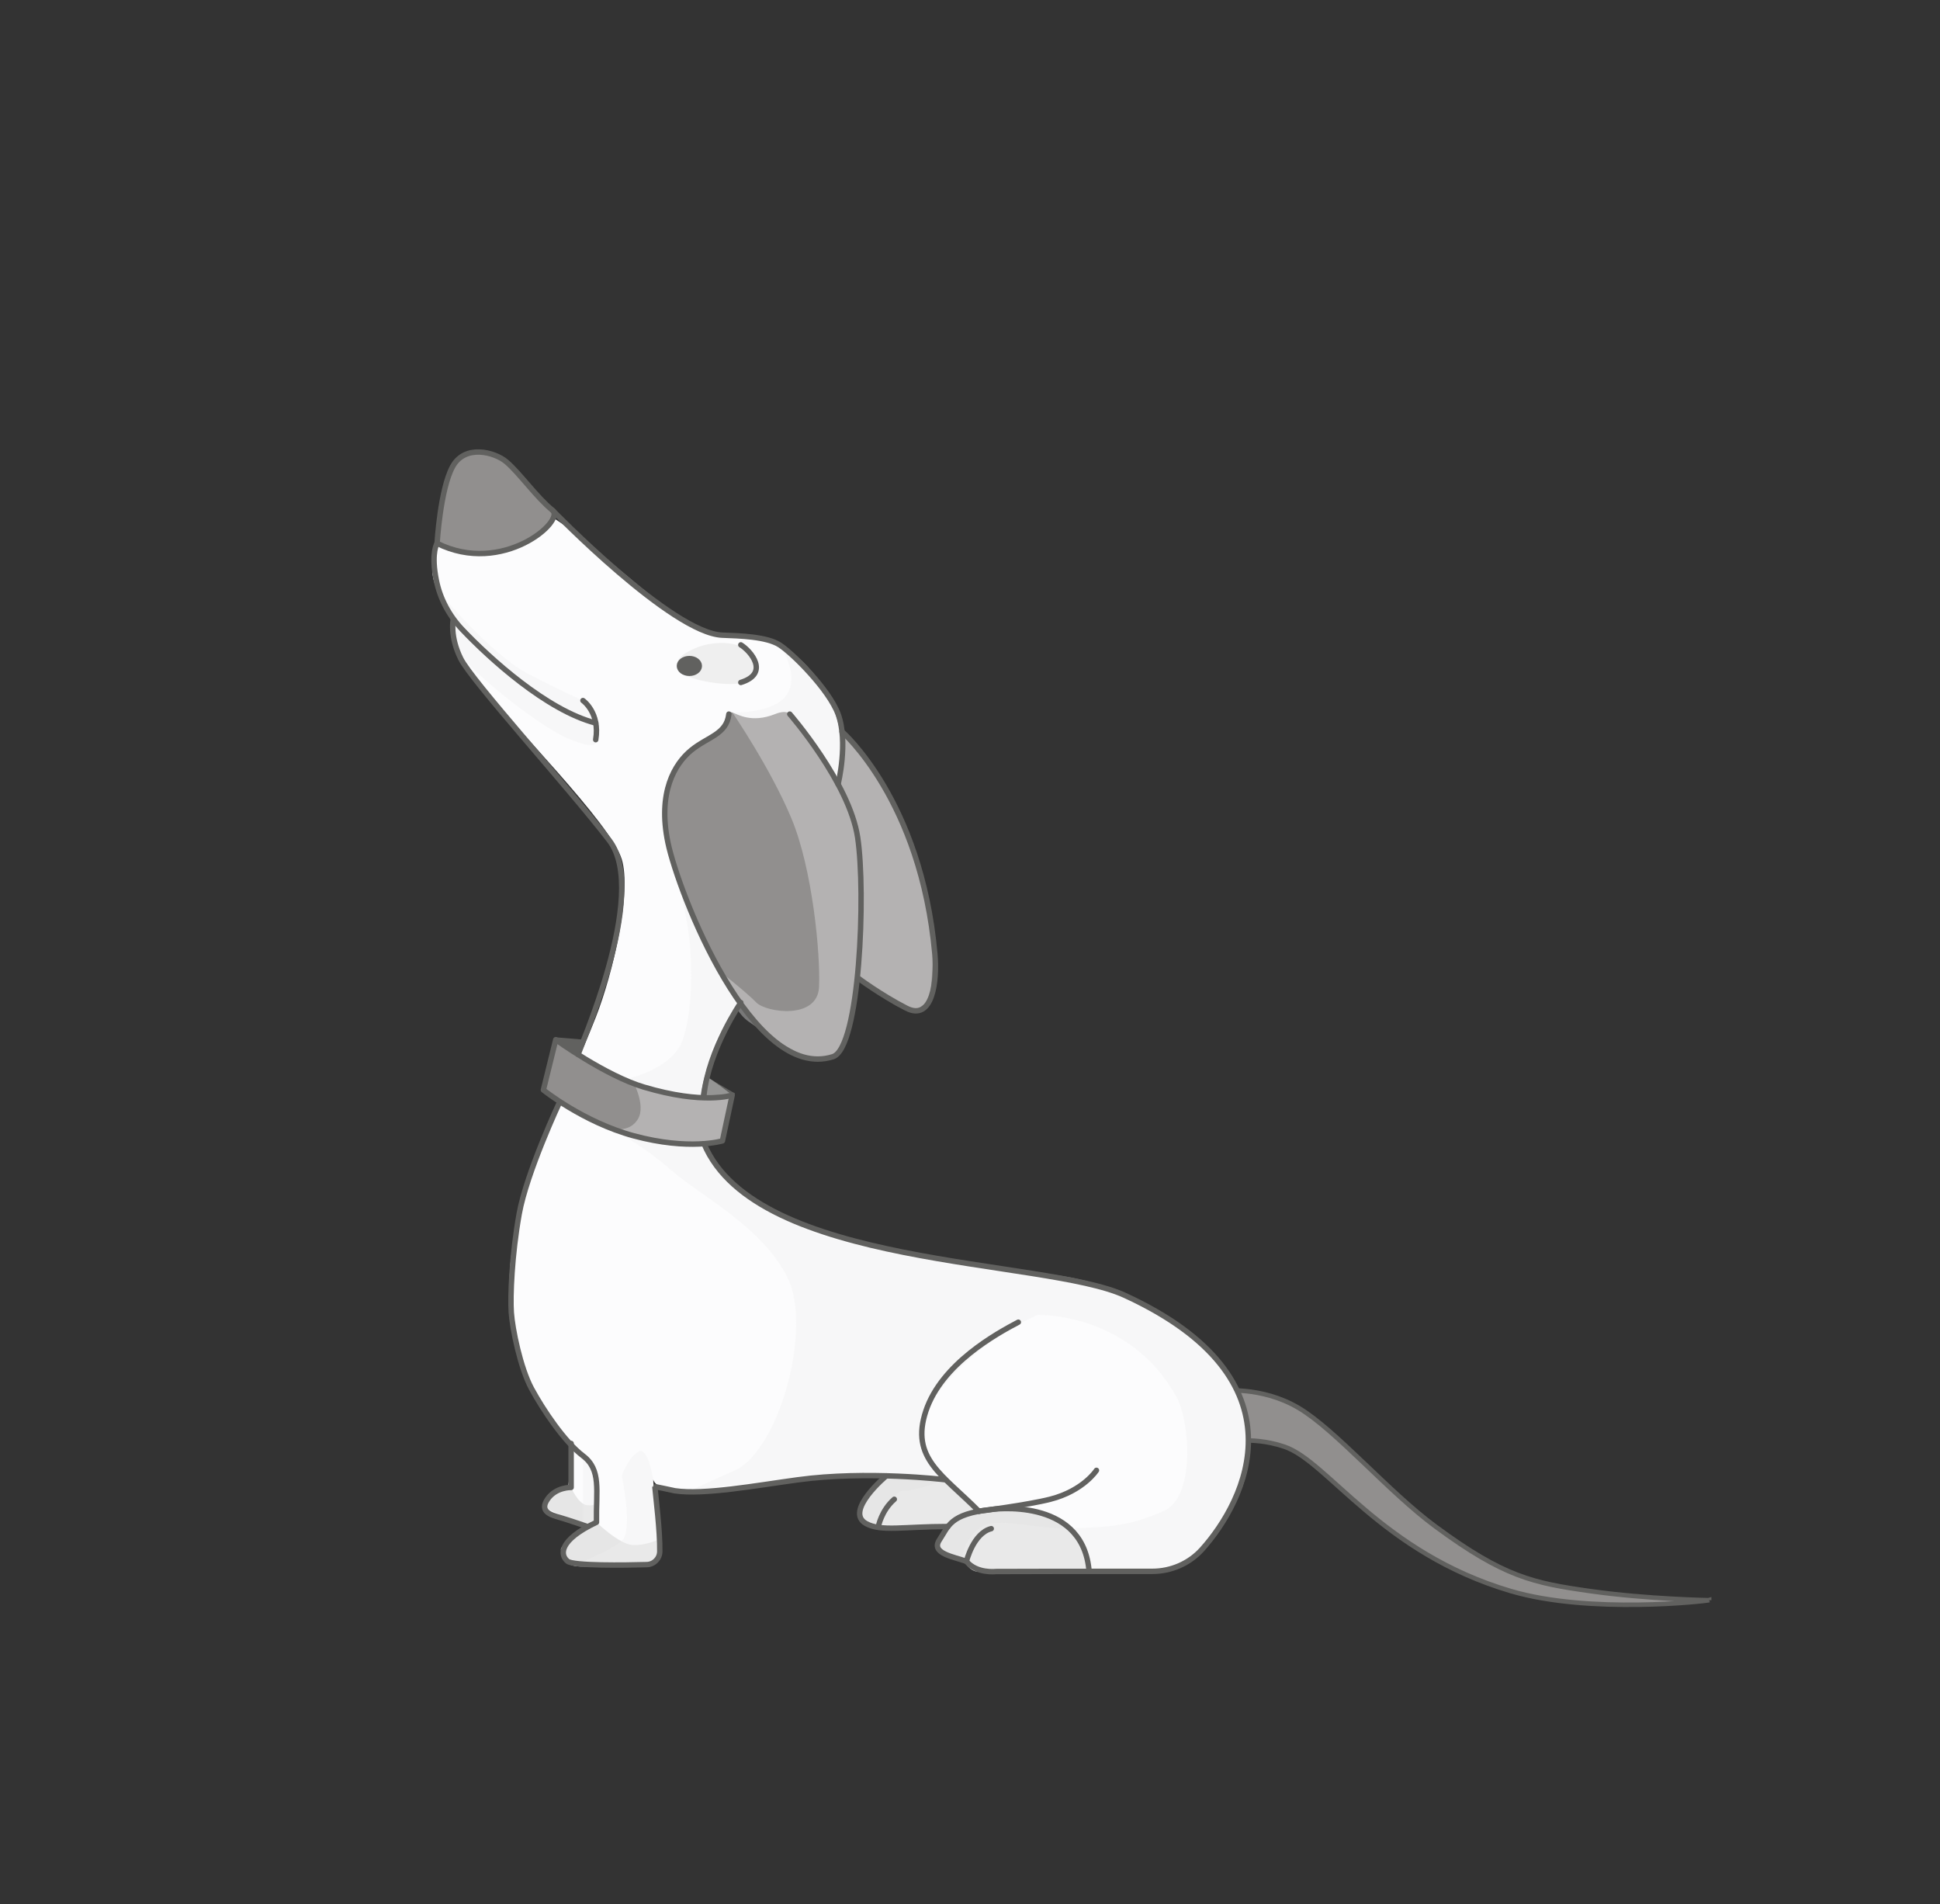 <?xml version="1.0" encoding="UTF-8"?>
<svg id="Layer_1" xmlns="http://www.w3.org/2000/svg" version="1.1" viewBox="0 0 430 422">
  <rect x="0" y="0" width="430" height="422" fill="#333333" stroke="none"/>
  <!-- Generator: Adobe Illustrator 29.5.1, SVG Export Plug-In . SVG Version: 2.1.0 Build 141)  -->
  <defs>
    <style>
      .st0 {
        mix-blend-mode: multiply;
        opacity: .37;
      }

      .st0, .st1 {
        fill: #efefef;
      }

      .st0, .st2 {
        isolation: isolate;
      }

      .st3 {
        fill: #e6e6e6;
      }

      .st4, .st5, .st6 {
        fill: #918f8e;
      }

      .st7 {
        fill: #fcfcfd;
      }

      .st5 {
        stroke-miterlimit: 10;
      }

      .st5, .st8, .st6, .st9 {
        stroke: #61615f;
      }

      .st10, .st8 {
        fill: #61615f;
      }

      .st8, .st6, .st9 {
        stroke-linecap: round;
        stroke-linejoin: round;
        stroke-width: 1.2px;
      }

      .st9 {
        fill: none;
      }
    </style>
  </defs>
  <g class="st2">
    <g id="coda">
      <path class="st5" d="M378.83,354.59c-.67.22-26.45,3.14-43.93-2.01-28.76-8.47-40.58-28.76-50.21-32-7.76-2.61-14-.72-14-.72v-11.65s8.92-1.11,17.17,3.79,19.79,18.51,30.33,26.28c15.16,11.18,21.63,12.52,34.34,14.31s26.31,2.01,26.31,2.01h-.01Z"/>
    </g>
    <g id="corpo_colore_sfondo">
      <path class="st7" d="M104.3,149.2c9,11.25,31.04,33.21,33.51,41.18,2.22,7.17-1.86,25.15-5.74,35.02-6.25,15.89-14.69,31.11-17.97,47.86-3.28,16.76-.17,36.2,13.12,46.92l-1.37,9.75c-2.47-.66-5.25,1.65-5.04,4.2,2.67,3.1,6.3,3.27,9.56,4.14-1.7,2.95-5.87,2.88-4.91,7.33,2.76,1.56,8.64,1.64,13.8,1.39,4.12-.2,8.07,1.29,6.82-7.94-.57-4.2-1.09-6.78-1.31-11.2,2.1,6.31,30.44-2.02,52.81-.81-3.38-.29-7.72,6.3-6.72,9.54s7.27,1.84,10.65,2.16,6.32-.18,9.56-1.17l-2.46,3.66c-.76,1.13-.18,2.53,1.05,3.12,8.75,4.19,10.05,4.83,23.43,3.81,8.58-.66,25.91,2.54,32-3.54,14.28-14.26,13.89-27.45,8.25-38.11-5.65-10.66-17.91-18.36-29.6-21.35-12.72-3.25-26.17-5.33-38.16-6.69-11.99-1.36-21.05-3.97-32.01-9.01-8.02-3.69-14.87-8.66-17.53-17.09-3.16-10.01,2.03-20.08,7.41-29.09,7.69-12.86,15.41-25.29,19.88-39.59s3.92-22.63,0-29.82c-2.3-4.23-5.68-8.29-10.54-10.97-6.12-3.37-14.29,0-20.98-4.95-6.03-4.46-13.82-11.17-19.6-15.94-7.01-5.78-10.99-8.76-16.82-10.66-6.86-2.24-15.47-.57-17.88,6.62-2.84,8.5-2.21,10.65,2.22,17.86,2.87,4.66-1.71,5.53,4.56,13.37h0Z"/>
    </g>
    <g id="orecchie_naso_zampe">
      <path class="st4" d="M171.78,158.24c2.89-1.14,3.78-.11,5.66,2.37,3.99,5.25,9.26,13.22,11.21,19.53,4.07,13.16,2.79,21.84,1.9,35.59-.18,2.78-3.32,17.49-5.94,18.44-4.32,1.58-11.62-2.01-14.89-5.23-6.01-5.92-9.94-13.57-13.75-21.1-5.01-9.91-10.55-23.33-7.7-34.06,1.55-5.82,5.77-7.8,11.22-11.97,1.77-1.36.93-4.53,2.84-3.92,1.2.39,4.22,2.42,9.46.35h-.01Z"/>
      <path class="st4" d="M186.17,174.55c.4,2.86,2.76,5.44,3.22,8.3,2,12.5,2.15,22.56.76,33.85,2.11,1.56,4.22,3.11,6.34,4.67,1.83,1.35,3.95,2.76,6.18,2.32,1.74-.34,3.1-1.81,3.76-3.46s.74-3.47.75-5.24c.08-17.43-7.1-36.79-18.07-50.33-1.73-2.13-2.13-2.08-2.31,1.7-.14,2.98-.91,6.14-.62,8.19h-.01Z"/>
      <path class="st4" d="M160.21,252.38c-1.63,1.25-5.04,1.41-7.1,1.33-9.8-.37-18-3.16-26.36-8.29-1.65-1.01-6.37-3.07-6.31-3.9.19-2.68,1.31-6.98,2.74-11.14-.91,1.47,18.62,10.25,20.41,10.73,3.67.98,7.43,1.62,11.21,1.92,1.89.15,3.79.21,5.69.18s2.25-1.27,1.8.7c-.86,3.78-1.06,7.67-2.08,8.46h0Z"/>
      <path class="st10" d="M156.92,238.82l5.54,3.24s1.74.56-1.55.52-5.5.5-5.5.5l1.51-4.26h0Z"/>
      <polygon class="st10" points="123.3 229.87 129.49 230.39 127.65 233.7 123.3 229.87"/>
      <path class="st3" d="M132.21,337.33s4.98,4.84,7.98,5.03,6-1.32,6-1.32c0,0,.76,4.3-1.03,4.98s-7.47,1.24-10.97,1.06-8.25.82-8.74-1.49-2.58-1.62.59-4.14,6.16-4.13,6.16-4.13h0Z"/>
      <path class="st3" d="M214.21,335.57s-2.22-.26-4.11,2.71-3.5,4.24-1.97,5.16,5.49,2.36,5.49,2.36c0,0,1.27,2.53,3.34,2.49s7.72.3,13.9.05,10.48-.71,10.48-.71c0,0-1.08-5.8-3.12-7.74s-4.74-3.83-8.22-4.62-10.29-.77-10.29-.77l-5.5,1.08h0Z"/>
      <path class="st3" d="M196.45,327.04s-4.21,3.21-4.98,5.45-.62,4.65.5,5.12,7.18.2,8.36.66,9.08-.24,9.08-.24c0,0,2.83-1.78,4.81-2.47s2.35-1.08,2.35-1.08l-7.16-6.59-12.95-.85h-.01Z"/>
      <path class="st3" d="M126.59,329.61s1.56,3.77,3.6,3.94,1.85-.71,1.85-.71l.17,4.49-3,.61-8.02-3.63c-.26-.12-.42-.38-.41-.67.03-.64.28-1.75,1.52-2.49,1.83-1.08,4.28-1.54,4.28-1.54h0Z"/>
    </g>
    <g id="ombre">
      <path class="st0" d="M172.79,142.9s4.48,6.3,1.74,10.82-12.2,4.16-12.2,4.16c0,0,8.44,12.32,13.1,23.5s6.44,30,6.11,37.33-11.73,5.67-13.9,3.44-7.51-6.43-7.51-6.43c0,0,1.73,7.83,5.79,10.65s12.62,8.83,15.66,8.3,4.57,1.42,6.1-5.18,2.48-12.81,2.48-12.81c0,0,8.96,6.41,10.73,6.7s4.3.69,4.92-1.24,1.55-13.12.43-18.73-3.46-18.84-9.59-27.97-9.85-13.34-9.85-13.34c0,0-.22-3.14-2.55-6.9s-6.67-8.17-6.67-8.17l-4.78-4.17v.04h0Z"/>
      <path class="st0" d="M149.89,193.51s2.17,8.21,2.9,14.54.7,16-1.45,22.33-11.48,8.43-11.48,8.43c0,0,3.55,5.96,1.5,9.23s-6.03,1.91-6.03,1.91c0,0,7.52,4.09,13.52,9.42,6,5.33,20,12.33,25.67,23.67s-1.88,38.38-11.61,42.77l-9.73,4.39s20.81-2.64,30.24-2.93,25.97.61,25.97.61c0,0-8.01-8.86-4.18-15.22,8.99-14.95,24.78-21.28,24.78-21.28,0,0,20.53-.67,30.86,18.33,2.74,5.04,4.33,21.99-3,25.16s-11.03,3.46-20.03,3.78-17.2-2.92-20.87.07-3.93,6.85-3.34,7.05,3.27,2.42,6.09,2.43,21.62-.61,21.62-.61c0,0,15.82,1.19,19.26-.46s8.49-5.29,11.99-12.67,4.41-15.27,4.41-15.27c0,0-1.95-12.51-7.69-18.35s-17.77-16.47-36.77-18.47-45.67-6-54-10-16.73-10.26-19.36-13.63-3.13-5.33-3.13-5.33l4.08-.63,2.17-10.14s-5.31-4.08-5.37-3.84-.27-6.14,2.24-9.31,4.14-5.97,4.14-5.97c0,0-5.85-11.97-8.31-17.4s-5.1-12.63-5.1-12.63v.02h.01Z"/>
      <path class="st0" d="M194.69,338.27s2.77-7.96,5.64-7.92,9.08-2.46,9.08-2.46l7.16,6.59s-3.83,2.62-5.49,3.08l-1.67.47-14.72.24h0Z"/>
      <path class="st0" d="M137.81,327.04s2.61,12.14,0,14.41-9.77,5.06-9.77,5.06l17.13-.48s1.23-.35,1.07-3.67-1.47-14.51-1.47-14.51c0,0-1.06-7.46-3.32-6.13s-3.65,5.32-3.65,5.32h0Z"/>
      <path class="st0" d="M129.21,322.6v15.34l3-.61v-11.51l-3-3.22Z"/>
      <path class="st0" d="M97.49,131.4s11.38,13.62,19.38,17.8,12.35,6.04,12.35,6.04c0,0,3.17,5.12,3,6.9s1.59,4.62-5.72,1.77-24.71-17.13-25.41-20.48-.45-6.1-.45-6.1c0,0-.39.73-1.77-2.6l-1.38-3.32h0Z"/>
      <path class="st1" d="M154.63,143.42c-3.2,1.26-4.67,2.52-4.61,4.15.09,2.59,7.75,4.01,11.83,4.01s6.45-1.66,5.67-4.51c-1.6-5.86-9.69-4.91-12.89-3.65Z"/>
    </g>
    <g id="TRACCIATO">
      <path class="st9" d="M214.21,345.99s1.5-6.25,5.5-7.25"/>
      <path class="st9" d="M225.71,292.99c-4.75,2.5-16.99,9.18-20.49,19.68s3.74,14.11,11.74,22.21"/>
      <path class="st9" d="M241.34,347.61c-1.75-16-21.62-13.12-21.62-13.12-9.25,1-9.5,3.75-11.5,6.75s3.25,3.75,6,4.75c2.25,2.75,6.5,2.25,6.5,2.25,0,0,23.03-.07,34.67-.04,4.2,0,8.22-1.74,11.03-4.86,9.69-10.76,23.38-37.7-17.13-56.31-17.94-8.24-81.65-5.98-93.24-33.58"/>
      <path class="st9" d="M209.4,327.89s-17.21-2.07-32.6.03c-9.33,1.27-20.76,3.38-27.2,2.43-.07-.01-4.45-.97-4.45-.9.21,2.39,1.15,9.77,1.09,14.34-.02,1.59-1.29,2.87-2.87,2.92-4.83.14-16.25.29-17.54-.73-1.75-1.38-2-4.68,6.38-8.65-.12-7.1,1.12-11.61-3-14.73s-8.88-10.24-11.38-14.86-4.25-13.25-4.5-16.88.12-12.75,1.75-21.88,8.97-24.79,8.97-24.79"/>
      <path class="st9" d="M196.45,327.04s-9.39,7.84-4.49,10.57c3.28,1.83,8.45.66,18.14.66"/>
      <path class="st9" d="M194.69,338.27s.65-3.54,3.53-6.04"/>
      <path class="st9" d="M126.59,319.86v9.75s-3.38-.12-5.25,2.62.88,3.5,2.63,4,6.23,2.04,6.23,2.04"/>
      <path class="st9" d="M129.21,155.24s3.83,2.67,2.83,8.67"/>
      <ellipse class="st8" cx="152.8" cy="147.57" rx="2.2" ry="1.63"/>
      <path class="st9" d="M164.2,142.9c2.18,1.33,6.48,6.33,0,8.33"/>
      <path class="st9" d="M175.05,158.24s13.22,15.17,15.05,27.33c1.83,12.17.5,46.69-5.49,48.59-17.87,5.68-34.23-36.26-36.56-47.42-2.33-11.17,1.5-17.5,5.17-20.5s7.83-3.5,8.33-8"/>
      <path class="st9" d="M186.63,162.13s17.53,15.15,20.58,49.27c.54,5.98-.5,15-6.33,12s-10.73-6.7-10.73-6.7"/>
      <path class="st9" d="M164.2,222.16s-7.14,10.41-8.16,20.5"/>
      <path class="st6" d="M96.88,120.4s.7-12.02,3.45-17.02,9.34-3.21,11.9-1.04c2.93,2.48,6.68,7.85,10.23,10.73,2.89,2.34-11.08,14.58-25.58,7.33h0Z"/>
      <path class="st9" d="M243.03,325.82s-2.9,4.53-10.26,6.41c-5.02,1.28-15.81,2.65-15.81,2.65"/>
      <path class="st9" d="M122.46,113.07s26.45,27.25,37.65,27.68c3.78.14,9.78.3,12.68,2.15s10.96,9.9,12.97,15.33c2.31,6.23,0,15.54,0,15.54"/>
      <path class="st9" d="M123.18,230.39l-2.74,11.14s8.81,7.12,20.02,10.16c12.34,3.34,19.66,1.12,19.66,1.12l2.17-10.14s-6.25,2.2-19.58-1.78c-8.53-2.54-19.52-10.5-19.52-10.5h-.01Z"/>
      <path class="st9" d="M96.88,120.4s-1.24,1.84-.35,7.19c.06.33.12.66.18.98.82,4.12,2.86,7.89,5.75,10.93,6.09,6.42,18.71,17.91,29.59,20.73"/>
      <path class="st9" d="M128.16,233.7c-.31-.19,15.97-35.65,6.89-47.47s-30.49-35.33-32.94-40.3-1.65-8.62-1.65-8.62"/>
    </g>
  </g>
</svg>